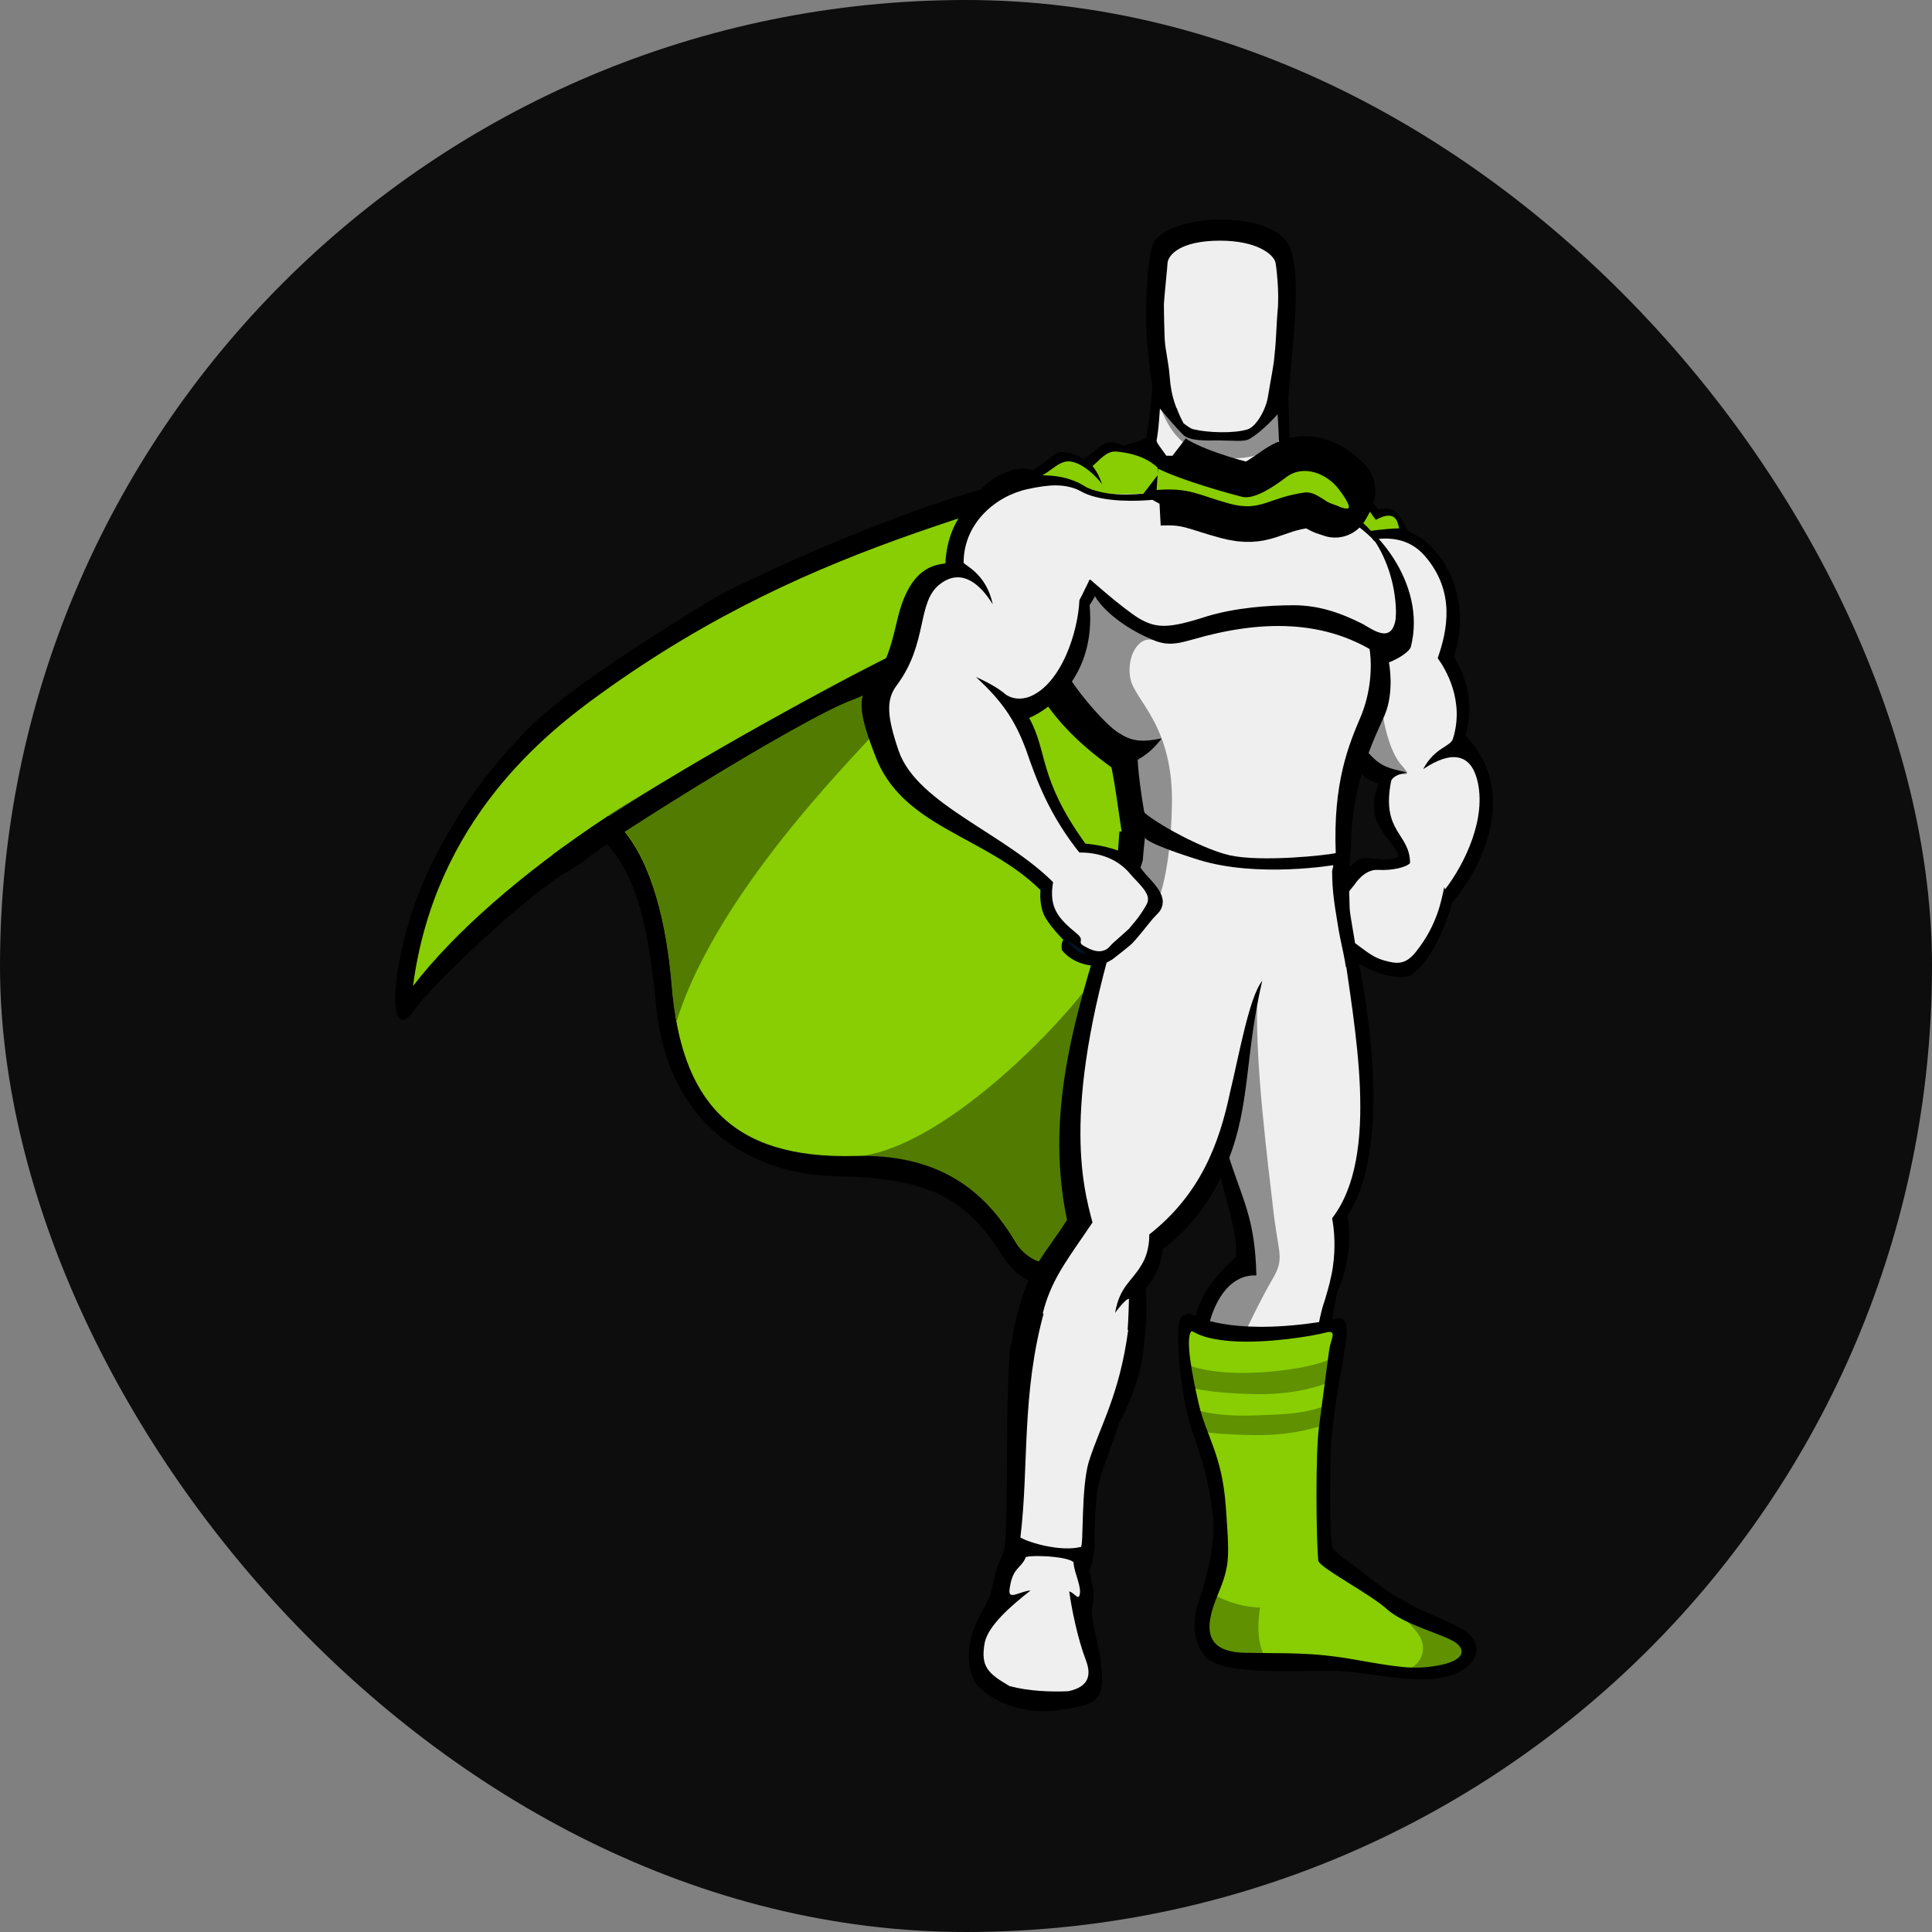 <svg width="44" height="44" viewBox="0 0 44 44" fill="none" xmlns="http://www.w3.org/2000/svg">
<rect x="0" y="0" width="44" height="44" fill="#808080" stroke="none"/>
<rect width="44" height="44" rx="22" fill="black" fill-opacity="0.9"/>
<g clip-path="url(#clip0_255_87)">
<path d="M12.923 19.85C12.077 20.317 9.838 22.416 9.406 23.039C8.959 23.661 8.826 22.689 9.29 21.075C9.655 19.772 10.584 18.003 12.143 16.486C13.055 15.611 15.062 14.348 16.29 13.609C16.538 13.453 19.756 11.859 22.626 11.062C22.875 10.984 22.327 11.548 22.244 11.859C21.813 13.336 13.205 19.675 13.205 19.675L12.923 19.85Z" fill="black"/>
<path d="M25.047 37.68C25.196 38.73 25.064 38.807 24.135 38.943C23.206 39.08 22.526 38.671 22.277 38.399C22.028 38.127 21.979 37.524 22.227 36.98C22.377 36.63 22.526 36.513 22.609 36.085C22.692 35.677 22.758 35.58 22.825 35.424C22.891 35.288 22.908 35.152 22.924 34.199C22.941 33.246 22.924 31.458 23.007 30.7C23.09 29.922 25.96 31.049 25.96 31.049C25.96 31.049 25.279 33.033 25.097 33.519C24.915 34.005 24.931 34.938 24.931 35.133C24.931 35.327 24.865 35.716 24.815 35.735C24.765 35.755 24.981 36.26 24.881 36.552C24.815 36.824 25.031 37.524 25.047 37.68Z" fill="black"/>
<path d="M26.142 7.951C26.042 7.212 26.142 5.753 26.275 5.52C26.689 4.859 28.879 4.781 29.343 5.559C29.542 5.909 29.526 6.726 29.492 7.251C29.459 7.776 29.343 8.903 29.327 9.273C29.31 9.545 26.905 9.973 26.374 9.234C26.225 9.04 26.142 7.951 26.142 7.951Z" fill="black"/>
<path d="M31.018 35.794C32.03 36.649 32.81 36.805 33.324 37.116C33.838 37.427 33.705 38.03 32.843 38.205C32.146 38.36 31.051 38.049 30.322 38.049C29.592 38.049 27.966 38.146 27.535 37.796C27.038 37.388 27.253 36.63 27.253 36.63C27.386 36.202 27.718 35.249 27.618 34.471C27.518 33.694 27.386 33.266 27.137 32.547C26.888 31.827 26.706 30.058 26.938 29.961C27.17 29.863 27.104 29.961 27.402 30.038C27.701 30.116 28.033 30.233 28.68 30.233C29.326 30.233 30.04 30.116 30.288 30.058C30.537 30 30.736 29.941 30.653 30.544C30.57 31.147 30.322 32.274 30.305 33.149C30.288 34.024 30.288 35.035 30.338 35.21C30.388 35.385 30.753 35.58 31.018 35.794Z" fill="black"/>
<path d="M27.469 9.895C25.645 11.742 22.112 12.248 16.87 14.62C15.527 15.223 11.944 17.031 11.082 18.917C13.984 16.953 15.062 19.656 15.295 22.436C15.51 25.041 16.622 26.403 19.474 26.325C22.41 26.247 23.306 28.25 24.119 30.602C25.694 21.6 28.215 19.85 29.841 18.314C33.291 15.028 29.045 9.234 27.469 9.895Z" fill="#88CE02"/>
<path d="M27.469 9.895C23.09 11.684 18.761 12.131 13.669 15.806C12.458 16.681 9.904 18.664 9.406 22.456C11.264 20.044 15.56 17.011 20.818 15.086C23.472 14.114 25.412 13.473 27.767 12.403C27.602 11.159 27.602 10.673 27.469 9.895Z" fill="#88CE02"/>
<path d="M33.058 20.55C33.058 20.55 32.743 21.814 32.113 22.222C32.113 22.222 31.649 22.417 30.72 21.814C30.454 21.639 30.255 21.036 30.272 20.842C30.289 20.375 30.537 20.161 30.537 20.161C30.537 20.161 30.803 19.636 31.118 19.656C31.433 19.675 31.964 19.733 32.13 19.558C32.279 19.364 33.092 19.908 33.058 20.55Z" fill="black"/>
<path d="M26.291 8.32C26.291 8.32 26.225 9.312 26.109 9.934C26.092 10.051 25.595 10.109 25.23 10.284C25.926 12.617 30.123 12.598 30.67 11.451C30.405 11.237 29.874 10.906 29.625 10.79C29.376 10.673 29.393 10.692 29.376 10.148C29.36 9.603 29.327 8.592 29.293 8.32C29.26 8.048 26.689 8.048 26.291 8.32Z" fill="black"/>
<path d="M26.457 8.32C26.457 8.32 26.457 8.884 26.407 9.428C26.391 9.681 26.374 9.837 26.341 10.031C26.325 10.148 26.905 10.614 27.071 11.645C27.867 13.725 29.708 12.695 30.471 11.703C30.206 11.489 29.774 11.198 29.277 10.964C29.028 10.848 29.144 10.595 29.128 10.051C29.111 9.506 29.045 8.709 29.012 8.417C28.978 8.126 26.855 8.048 26.457 8.32Z" fill="#EFEFEF"/>
<path d="M26.291 8.32C26.291 8.32 26.275 8.67 26.225 9.078C26.441 9.331 26.723 9.681 26.938 9.895C27.088 10.051 27.452 10.031 27.784 10.031C28.083 10.031 28.348 10.07 28.464 9.992C28.73 9.837 29.111 9.448 29.327 9.156C29.31 8.806 29.294 8.476 29.277 8.32C29.26 8.048 26.689 8.048 26.291 8.32Z" fill="black"/>
<path d="M27.801 9.798C27.602 9.798 27.369 9.778 27.187 9.739C27.104 9.72 27.021 9.662 26.955 9.623C26.839 9.526 26.723 9.409 26.59 9.292C26.325 9.059 26.308 8.923 26.308 8.865C26.424 7.64 26.275 6.609 26.275 6.609C26.275 6.609 26.159 6.084 26.789 5.948C27.419 5.812 27.801 5.792 27.801 5.792C27.801 5.792 28.199 5.792 28.812 5.948C29.443 6.084 29.327 6.609 29.327 6.609C29.327 6.609 29.177 7.64 29.294 8.865C29.294 8.923 29.277 9.059 29.012 9.292C28.779 9.487 28.597 9.7 28.414 9.739C28.232 9.778 28 9.798 27.801 9.798Z" fill="black"/>
<path d="M27.801 5.287C26.706 5.287 26.49 5.637 26.175 6.026C26.109 6.123 26.159 6.706 26.275 7.951H26.424C26.424 7.951 26.325 7.601 26.341 7.192C26.358 6.784 26.424 6.804 26.374 6.706C26.308 6.59 26.175 6.395 26.474 6.201C26.772 6.006 27.237 6.356 27.801 6.376C28.365 6.356 28.846 6.006 29.144 6.201C29.443 6.395 29.31 6.59 29.244 6.706C29.177 6.823 29.26 6.784 29.277 7.192C29.293 7.601 29.194 7.951 29.194 7.951H29.343C29.443 6.706 29.509 6.162 29.459 6.065C29.177 5.637 28.895 5.306 27.801 5.287Z" fill="black"/>
<path d="M33.059 20.608C33.059 20.608 32.743 21.794 32.13 22.203C31.997 22.125 32.014 22.008 31.898 21.833C31.864 21.775 31.748 21.736 31.698 21.678C31.649 21.619 31.665 21.522 31.582 21.445C31.516 21.367 31.466 21.425 31.4 21.367C31.334 21.289 31.317 21.192 31.267 21.134C31.234 21.095 31.101 21.075 31.068 21.036C30.985 20.939 30.256 20.764 30.289 20.57C30.355 20.278 30.488 20.064 30.488 20.064C30.488 20.064 30.803 19.52 31.118 19.539C31.433 19.558 31.732 19.636 31.898 19.461C32.08 19.267 33.108 19.986 33.059 20.608Z" fill="black"/>
<path d="M30.902 12.014C30.902 12.014 31.947 11.723 32.66 12.52C33.374 13.337 33.324 14.348 33.108 14.97C33.291 15.223 33.622 15.922 33.374 16.759C34.468 17.847 33.987 19.52 33.009 20.628C33.009 20.628 32.776 19.617 31.848 19.558C31.881 19.17 30.985 18.858 31.4 17.847C30.77 17.672 30.786 17.167 30.687 16.545C30.604 15.922 30.902 12.014 30.902 12.014Z" fill="black"/>
<path d="M30.521 12.559C30.521 12.559 31.732 11.839 32.445 12.656C33.158 13.473 32.959 14.367 32.743 14.989C32.926 15.242 33.357 15.961 33.092 16.817C33.042 17.011 32.677 17.011 32.412 17.517C33.075 17.07 33.49 17.186 33.639 17.75C33.871 18.625 33.357 19.675 32.909 20.258C32.909 20.239 32.893 20.219 32.893 20.2C32.826 20.492 32.743 21.055 32.246 21.678C31.997 21.989 31.798 21.95 31.516 21.872C31.184 21.775 31.068 21.6 30.604 21.308C30.338 21.133 30.488 20.919 30.488 20.744C30.488 20.706 30.521 20.647 30.571 20.569C30.604 20.472 30.703 20.317 30.852 20.142C30.852 20.142 31.068 19.792 31.383 19.811C31.698 19.831 32.03 19.753 32.113 19.656C32.113 18.975 31.45 18.956 31.682 17.789C31.698 17.731 31.782 17.634 32.047 17.595C31.649 17.497 31.466 17.478 31.184 17.167C30.985 16.953 30.836 16.681 30.786 16.331C30.687 15.728 30.521 12.559 30.521 12.559Z" fill="#EFEFEF"/>
<path d="M27.021 11.334C26.922 11.178 26.407 10.401 25.429 10.09C25.147 9.992 24.965 10.265 24.683 10.459C24.6 10.401 24.235 10.206 24.036 10.342C23.837 10.478 23.704 10.614 23.505 10.712C23.405 10.653 23.14 10.653 22.924 10.751C22.709 10.828 22.377 11.003 22.062 11.509C21.863 12.345 25.578 11.723 25.578 11.723L27.021 11.334Z" fill="black"/>
<path d="M27.054 11.334C26.523 11.12 26.607 10.401 25.429 10.284C25.197 10.264 25.047 10.478 24.881 10.614C24.964 10.712 25.047 10.867 25.097 11.023C24.948 10.828 24.682 10.575 24.417 10.517C24.168 10.459 24.002 10.673 23.737 10.828C23.787 10.887 23.836 10.984 23.903 11.101C23.671 10.926 23.505 10.867 23.19 11.003C22.974 11.081 22.559 11.295 22.244 11.82C22.045 12.656 25.595 11.723 25.595 11.723L27.054 11.334Z" fill="#88CE02"/>
<path d="M30.173 11.645C30.173 11.645 30.173 11.431 30.156 11.237C30.156 11.198 30.023 11.101 30.023 11.062L29.99 11.023C29.99 11.023 30.256 10.848 30.455 10.945C30.67 11.023 30.786 11.353 30.786 11.353C31.168 11.198 31.201 11.373 31.383 11.606C31.782 11.509 31.831 11.684 32.08 12.112C32.08 12.112 31.782 12.053 31.201 12.17C30.637 12.267 30.173 11.626 30.173 11.645Z" fill="black"/>
<path d="M30.106 11.548C30.106 11.548 30.206 11.45 30.172 11.431C30.355 11.314 30.604 11.178 30.72 11.548C31.101 11.392 31.151 11.606 31.333 11.839C31.798 11.587 31.831 11.898 31.864 12.034C31.715 12.034 31.499 12.053 31.201 12.092C30.637 12.189 30.09 11.528 30.106 11.548Z" fill="#88CE02"/>
<path d="M24.467 11.062C24.467 11.062 25.412 11.45 26.209 11.392C27.005 11.314 28.365 11.237 29.094 11.742C29.094 11.742 29.841 11.431 30.538 11.645C31.234 11.859 32.511 13.259 32.13 14.736C32.097 14.834 31.881 14.989 31.632 15.086C31.632 15.086 31.765 15.748 31.533 16.292C31.3 16.817 30.786 17.828 30.77 19.228C30.753 19.461 30.72 19.947 30.687 20.18C29.393 20.122 27.403 19.558 25.445 19.597C25.462 19.345 25.479 19.189 25.495 18.936H25.545C25.445 18.294 25.412 17.964 25.313 17.478C24.682 17.011 24.019 16.467 23.455 15.436C22.908 14.406 24.467 11.062 24.467 11.062Z" fill="black"/>
<path d="M30.869 21.561C30.869 21.561 31.898 25.878 30.687 27.686C30.687 27.686 30.869 28.522 30.455 29.416C30.388 29.805 30.305 30.155 30.256 30.544C30.04 32.158 29.675 32.838 29.575 35.424L28.58 35.405C28.58 35.405 28.464 33.538 28.116 32.547C27.917 31.983 27.137 31.224 27.171 30.466C27.204 29.883 27.303 29.397 28.149 28.619C28.215 27.491 27.253 26.422 27.403 22.222L30.869 21.561Z" fill="black"/>
<path d="M30.571 21.386C30.836 23.369 31.45 26.305 30.338 27.744C30.388 28.016 30.421 28.405 30.355 28.852C30.322 29.086 30.255 29.338 30.172 29.61C30.007 30.077 29.94 30.758 29.89 31.166C29.675 32.78 29.675 32.858 29.575 35.444L28.58 35.424C28.58 35.424 28.464 33.558 28.116 32.566C27.917 32.002 27.502 31.516 27.469 30.758C27.436 30.175 27.784 29.008 28.613 29.047C28.564 26.694 27.635 27.161 27.386 22.261L30.571 21.386Z" fill="#EFEFEF"/>
<path d="M24.467 11.062C24.467 11.062 24.832 11.198 25.23 11.237C25.628 11.275 26.059 11.237 26.441 11.217C27.237 11.139 28.365 11.042 29.111 11.548C29.111 11.548 29.526 11.392 29.974 11.431C30.173 11.45 30.372 11.645 30.604 11.723C31.334 11.937 32.03 13.356 31.715 14.639C31.682 14.736 31.45 14.639 31.184 14.736C31.234 15.009 31.267 15.631 31.002 16.292C30.72 16.953 30.355 17.809 30.421 19.442C28.68 19.345 27.9 19.209 26.175 19.111C26.026 18.392 25.926 17.672 25.91 17.303C26.142 17.167 26.275 17.05 26.457 16.817C25.96 16.914 25.761 16.875 25.462 16.681C25.163 16.486 24.633 15.864 24.367 15.456C24.334 15.417 24.152 16.058 23.737 16.078C23.588 15.825 24.218 15.106 24.102 14.834C23.687 13.842 24.467 11.062 24.467 11.062Z" fill="#EFEFEF"/>
<path d="M30.703 19.772C30.703 19.772 30.736 20.472 30.736 20.647C30.736 20.842 30.869 21.425 30.886 21.697C30.703 22.067 29.907 22.903 28.464 23.214C27.038 23.564 25.147 20.939 25.147 20.939C25.197 20.686 25.362 19.947 25.479 19.558C25.495 19.52 25.528 19.422 25.528 19.383C25.678 19.131 30.703 19.772 30.703 19.772Z" fill="black"/>
<path d="M30.338 19.831C30.338 20.317 30.405 20.667 30.454 20.978C30.537 21.542 30.67 21.911 30.67 22.28C30.67 23.408 29.41 23.214 28.348 23.253C26.922 23.603 25.711 20.978 25.711 20.978C25.81 20.531 25.877 20.025 26.026 19.597C26.042 19.364 26.076 19.072 26.092 18.936C28.116 18.936 29.542 19.072 30.371 19.169C30.405 19.383 30.372 19.753 30.338 19.831Z" fill="#EFEFEF"/>
<path d="M28.746 22.339C28.746 22.339 27.867 20.044 25.23 20.725C24.599 22.805 23.754 25.197 24.301 27.783C23.754 28.658 23.123 29.144 23.123 30.758C23.123 32.372 23.19 32.644 23.19 32.644L25.13 32.761C25.13 32.761 25.761 31.808 26.009 30.777C26.076 30.486 26.142 29.961 26.092 29.358C26.159 29.241 26.441 28.969 26.474 28.444C26.474 28.444 27.419 27.861 27.966 26.442C28.481 25.158 28.348 24.05 28.746 22.339Z" fill="black"/>
<path d="M28.746 22.339C28.696 22.125 28.033 20.025 25.578 20.647C24.135 25.158 24.666 27.025 24.881 27.841C23.903 29.299 23.455 29.611 23.654 32.566H24.948C25.545 31.458 25.678 31.049 25.711 29.591C25.711 29.533 25.528 29.708 25.396 29.902C25.495 29.3 25.777 29.183 25.993 28.814C26.092 28.658 26.175 28.425 26.175 28.113C27.336 27.2 27.767 26.052 28.016 24.866C28.215 24.05 28.448 22.708 28.746 22.339Z" fill="#EFEFEF"/>
<path d="M24.649 19.209C24.649 19.209 25.097 19.228 25.495 19.384C25.877 19.539 25.877 19.636 26.026 19.831C26.175 20.025 26.54 20.317 26.474 20.608C26.441 20.764 26.358 20.803 26.241 20.939C26.192 20.997 25.827 21.464 25.744 21.522C25.694 21.561 25.628 21.619 25.578 21.658C25.528 21.697 25.379 21.814 25.329 21.853C25.163 21.95 25.047 22.008 24.865 21.989C24.865 21.989 24.45 21.969 24.185 21.639C24.185 21.639 24.152 21.483 24.218 21.406C24.218 21.406 23.87 21.056 23.77 20.822C23.671 20.589 23.671 20.259 23.737 20.084C23.77 19.908 24.417 19.422 24.649 19.209Z" fill="black"/>
<path d="M25.064 38.127L25.014 38.613C25.014 38.613 24.865 38.827 23.754 38.807C22.626 38.788 22.327 38.38 22.228 38.166L22.162 37.66C22.162 37.66 22.377 37.291 22.427 37.291C22.792 37.33 24.036 37.913 24.898 38.069C24.981 38.069 24.998 38.107 25.064 38.127Z" fill="black"/>
<path d="M27.469 37.135C27.469 37.349 27.452 37.349 27.452 37.563C27.651 37.738 28.149 37.835 29.094 37.816C30.471 37.777 31.748 38.302 33.307 37.991L33.324 37.641L33.175 37.621L27.651 37.096L27.469 37.135Z" fill="black"/>
<path d="M28.68 37.816C28.813 37.816 28.945 37.816 29.095 37.816C29.99 37.777 30.836 38.01 31.748 38.069C32.229 38.049 32.826 37.913 32.777 37.505L28.066 37.038C27.784 37.407 28 37.718 28.68 37.816Z" fill="black"/>
<path d="M23.273 29.63C23.422 29.747 24.434 30.447 26.076 30.349C26.042 30.719 26.059 31.438 25.329 32.702C24.964 33.324 24.649 34.413 24.583 35.794C24.599 36.105 24.749 36.377 24.55 36.785C24.616 37.038 24.881 37.544 25.014 37.855C25.147 38.166 25.213 38.516 24.334 38.535C23.438 38.555 21.995 38.438 22.194 37.621C22.294 37.194 22.576 36.746 22.609 36.571C22.642 36.396 22.642 35.871 22.924 35.522C23.173 34.549 23.09 33.616 23.04 32.741C22.957 31.827 22.941 30.369 23.273 29.63Z" fill="black"/>
<path d="M24.815 13.784C25.993 11.937 24.997 10.459 23.107 10.906C22.344 11.081 21.581 11.703 21.531 12.831C21.282 12.87 20.718 12.909 20.436 14.114C20.221 15.047 20.105 15.223 19.723 15.689C19.474 16.02 19.74 16.7 19.922 17.186C20.536 18.858 22.427 19.014 23.704 20.278C24.135 20.142 24.583 19.578 24.716 19.209C23.637 17.711 23.87 17.128 23.438 16.35C23.903 16.156 24.964 15.398 24.815 13.784Z" fill="black"/>
<path d="M24.583 13.667C24.649 13.55 24.765 13.298 24.815 13.2C24.832 13.181 25.014 13.55 25.031 13.531C25.479 12.675 25.595 11.431 25.081 11.314C24.964 11.295 24.749 11.237 24.566 11.159C24.235 11.023 23.936 11.023 23.405 11.139C22.675 11.295 21.946 11.917 21.946 12.812C21.946 12.87 22.46 13.045 22.609 13.764C22.36 13.356 21.929 12.909 21.415 13.297C20.867 13.706 21.149 14.639 20.42 15.611C20.171 15.942 20.204 16.331 20.469 17.108C20.901 18.333 22.941 18.994 24.052 20.161C24.317 20.025 24.5 19.714 24.633 19.48C23.886 18.567 23.588 17.711 23.372 17.089C23.107 16.37 22.808 15.961 22.227 15.417C22.526 15.553 22.758 15.689 22.891 15.806C23.04 15.922 23.256 15.942 23.455 15.864C24.168 15.572 24.55 14.406 24.583 13.667Z" fill="#EFEFEF"/>
<path d="M31.798 13.978C31.748 14.717 31.284 14.348 31.035 14.211C30.537 13.959 30.04 13.784 29.459 13.784C28.879 13.784 28.132 13.842 27.485 14.037C26.59 14.328 26.324 14.309 25.926 14.075C25.528 13.823 24.832 13.2 24.832 13.2C24.832 13.2 24.815 13.395 24.981 13.648C25.197 13.959 25.678 14.348 26.325 14.6C26.64 14.717 26.888 14.639 27.17 14.562C28.647 14.134 30.206 14.056 31.516 14.989C31.582 15.028 31.815 14.911 31.914 14.736C32.047 14.484 31.798 13.978 31.798 13.978Z" fill="black"/>
<path d="M24.251 21.386C24.384 21.483 24.55 21.542 24.732 21.717C24.732 21.717 24.583 21.717 24.517 21.639C24.434 21.581 24.268 21.406 24.251 21.386Z" fill="#001423"/>
<path d="M29.045 5.967C28.995 5.793 28.63 5.481 27.784 5.481C26.872 5.481 26.607 5.812 26.59 5.987C26.59 6.045 26.524 6.667 26.507 6.92C26.507 6.92 26.507 7.231 26.524 7.698C26.54 8.009 26.607 8.184 26.64 8.592C26.673 9.02 26.773 9.292 26.955 9.642C27.038 9.7 27.104 9.759 27.187 9.778C27.519 9.856 28.099 9.876 28.415 9.778C28.597 9.72 28.829 9.351 28.879 9.02C28.945 8.612 29.012 8.32 29.028 8.067C29.061 7.815 29.078 7.251 29.095 7.095C29.144 6.667 29.061 6.006 29.045 5.967Z" fill="#EFEFEF"/>
<path d="M27.303 30C27.303 30 28.182 30.447 30.355 30.058C30.355 30.058 29.741 33.674 30.023 35.483C30.023 35.483 30.305 35.949 32.395 36.843C32.395 36.843 33.324 37.116 33.291 37.66C33.291 37.66 33.324 37.777 32.196 37.738C31.068 37.699 30.007 37.466 29.26 37.466C28.514 37.466 27.718 37.505 27.585 37.252C27.436 37.019 27.618 36.416 27.834 36.066C28.066 35.696 28 35.424 27.983 34.763C27.933 33.033 26.805 31.244 27.303 30Z" fill="black"/>
<path d="M27.121 30.33C27.005 30.524 27.137 31.263 27.303 31.983C27.469 32.702 27.834 33.13 27.917 34.316C28 35.483 28.016 35.638 27.734 36.319C27.452 36.999 27.369 37.621 28.348 37.641C29.326 37.66 29.857 37.621 30.852 37.796C31.848 37.971 32.196 38.03 32.743 37.932C33.291 37.835 33.407 37.621 33.175 37.427C32.942 37.232 31.98 37.019 31.566 36.63C31.168 36.28 30.04 35.696 30.023 35.541C29.974 35.016 29.957 33.11 30.04 32.488C30.123 31.866 30.239 30.971 30.272 30.738C30.305 30.505 30.471 30.272 30.189 30.349C29.907 30.427 28.846 30.602 28.049 30.544C27.253 30.486 27.17 30.272 27.121 30.33Z" fill="#88CE02"/>
<path opacity="0.3" d="M27.684 36.338C27.966 36.494 28.381 36.61 28.696 36.61C28.696 36.61 28.58 37.252 28.763 37.641C28.945 38.03 27.436 37.796 27.436 37.796L27.369 36.416L27.684 36.338Z" fill="black"/>
<path opacity="0.3" d="M32.08 38.01C32.345 37.913 32.528 37.563 32.312 37.233C32.08 36.902 31.881 36.844 32.179 36.824C32.478 36.805 33.573 37.582 33.573 37.582L33.009 38.185L32.08 38.01Z" fill="black"/>
<path opacity="0.3" d="M27.071 31.088C27.453 31.244 28.033 31.283 28.531 31.263C29.028 31.244 29.775 31.166 30.256 30.972C30.737 30.777 30.538 31.186 30.538 31.186L30.272 31.477C30.272 31.477 29.642 31.769 28.614 31.75C27.403 31.73 27.038 31.575 27.038 31.575L27.071 31.088Z" fill="black"/>
<path opacity="0.3" d="M27.104 32.06C27.486 32.216 28.066 32.255 28.564 32.236C29.061 32.216 29.725 32.216 30.206 32.002C30.405 31.924 30.289 32.255 30.289 32.255L30.206 32.43C30.206 32.43 29.559 32.702 28.547 32.683C27.336 32.663 27.121 32.547 27.121 32.547L27.104 32.06Z" fill="black"/>
<path d="M26.009 18.431C26.009 18.567 27.303 19.325 28.016 19.481C28.73 19.636 30.222 19.481 30.454 19.422L30.421 19.695C30.421 19.695 28.646 20.006 27.286 19.578C25.926 19.15 26.076 19.053 26.076 19.053L26.009 18.431Z" fill="black"/>
<path d="M23.239 35.016C23.438 35.133 24.151 35.346 24.616 35.23C24.682 35.21 24.616 33.888 24.798 33.285C25.064 32.449 25.495 31.769 25.694 30.291C24.997 30.213 24.201 30 23.787 29.844C23.256 31.75 23.438 33.383 23.239 35.016Z" fill="#EFEFEF"/>
<path d="M24.351 36.241C24.467 36.28 24.55 36.435 24.583 36.338C24.649 36.163 24.467 35.833 24.45 35.599C24.45 35.58 24.45 35.599 24.45 35.58C24.301 35.424 23.289 35.405 23.355 35.483C23.239 35.735 23.057 35.697 22.991 36.202C22.958 36.455 23.223 36.241 23.472 36.221C23.024 36.571 22.51 37.019 22.427 37.407C22.327 37.952 22.493 38.108 22.991 38.399C23.422 38.516 23.936 38.535 24.334 38.516C24.782 38.419 24.865 38.166 24.732 37.816C24.533 37.291 24.4 36.61 24.351 36.241Z" fill="#EFEFEF"/>
<path d="M24.533 10.984C25.081 11.353 25.843 11.256 26.125 11.237C26.192 11.237 26.855 11.101 26.888 11.12C26.955 11.139 26.955 11.198 26.955 11.198C26.955 11.198 26.706 11.353 26.142 11.392C25.611 11.431 24.981 11.392 24.633 11.198C24.218 10.984 24.533 10.984 24.533 10.984Z" fill="black"/>
<path d="M30.172 11.353C30.272 11.431 30.919 11.723 31.201 12.073C31.45 12.384 31.317 12.364 31.267 12.287C31.201 12.189 30.687 11.781 30.488 11.684C30.289 11.587 30.04 11.412 30.04 11.373C30.04 11.334 30.172 11.353 30.172 11.353Z" fill="black"/>
<path d="M24.45 19.422C24.931 19.383 25.429 19.52 25.744 19.908C25.91 20.103 26.175 20.317 26.142 20.511C26.142 20.569 26.042 20.725 25.96 20.842C25.91 20.919 25.761 21.094 25.711 21.153C25.645 21.211 25.412 21.425 25.363 21.464C25.313 21.503 25.246 21.6 25.197 21.619C25.031 21.717 24.848 21.639 24.683 21.542C24.517 21.444 24.716 21.425 24.533 21.27C24.085 20.9 23.837 20.647 24.019 19.928C24.036 19.792 24.218 19.636 24.45 19.422Z" fill="#EFEFEF"/>
<path opacity="0.4" d="M20.221 14.97C18.728 15.67 14.93 17.886 13.852 18.567C14.747 19.228 15.162 20.822 15.295 22.436C15.311 22.592 15.328 22.728 15.344 22.883C15.361 23.019 15.377 23.116 15.394 23.175C15.394 23.194 15.394 23.233 15.411 23.253C16.389 20.122 19.889 16.817 20.022 16.564C20.088 16.448 19.939 15.942 20.171 15.456C20.47 14.834 21.05 14.561 20.221 14.97Z" fill="black"/>
<path opacity="0.4" d="M23.77 29.65C24.533 27.861 24.55 26.15 24.533 24.147C24.533 23.311 25.047 22.125 24.782 22.455C23.787 23.758 21.282 26.208 19.474 26.344C22.012 26.247 23.007 27.744 23.77 29.65Z" fill="black"/>
<path d="M12.392 20.219C13.337 19.422 18.23 16.37 19.408 15.942C20.585 15.495 20.221 14.97 20.221 14.97C20.221 14.97 15.444 17.381 12.591 19.461" fill="black"/>
<path opacity="0.4" d="M26.325 14.6C25.943 14.425 25.644 14.95 25.744 15.456C25.843 15.961 26.739 16.525 26.689 18.372C26.656 19.889 26.374 20.511 26.374 20.511L25.744 19.578C25.744 19.578 25.644 17.478 25.429 17.167C25.213 16.856 24.533 16.292 24.268 16C24.002 15.709 24.566 15.32 24.533 14.775C24.5 14.25 24.815 13.2 24.815 13.2L26.325 14.6Z" fill="black"/>
<path opacity="0.4" d="M28.63 22.883C28.597 24.341 28.879 26.5 28.995 27.53C29.111 28.561 29.26 28.639 28.995 29.105C28.729 29.552 28.381 30.291 28.381 30.291L27.237 30.174C27.237 30.174 28.149 28.814 28.198 28.561C28.248 28.308 27.734 26.383 27.734 26.383L28.63 22.883Z" fill="black"/>
<path opacity="0.4" d="M26.424 9.273C26.656 9.876 26.938 10.148 27.386 10.323C27.651 10.44 28.696 10.595 29.111 10.051C29.293 9.798 29.177 9.117 29.177 9.117L28.232 10.012L26.955 9.739L26.805 9.292L26.424 9.273Z" fill="black"/>
<path d="M26.523 10.614C26.955 10.945 28.033 11.256 28.331 11.314C28.63 11.392 29.111 10.945 29.343 10.828C29.592 10.692 30.023 10.614 30.521 11.139C30.571 11.198 30.405 11.45 30.405 11.45C30.388 11.431 30.289 11.431 30.156 11.353C30.023 11.275 29.907 11.217 29.708 11.237C28.879 11.353 28.746 11.684 28.016 11.489C27.287 11.295 27.104 11.139 26.391 11.178" fill="#88CE02"/>
<path d="M26.523 10.614C26.955 10.945 28.033 11.256 28.331 11.314C28.63 11.392 29.111 10.945 29.343 10.828C29.592 10.692 30.023 10.614 30.521 11.139C30.571 11.198 30.405 11.45 30.405 11.45C30.388 11.431 30.289 11.431 30.156 11.353C30.023 11.275 29.907 11.217 29.708 11.237C28.879 11.353 28.746 11.684 28.016 11.489C27.287 11.295 27.104 11.139 26.391 11.178" stroke="black" stroke-width="1.586" stroke-linejoin="round"/>
<path d="M26.374 10.673C26.922 10.945 27.983 11.237 28.282 11.314C28.58 11.392 29.061 11.042 29.294 10.867C29.708 10.556 30.239 10.809 30.488 11.139C30.654 11.353 30.72 11.489 30.72 11.548C30.72 11.625 30.521 11.548 30.521 11.548C30.405 11.489 30.272 11.47 30.173 11.392C30.04 11.314 29.907 11.198 29.708 11.217C28.879 11.334 28.713 11.664 28 11.47C27.287 11.275 27.104 11.101 26.341 11.159" fill="#88CE02"/>
<path d="M23.803 28.833C23.77 28.794 23.837 28.755 23.803 28.755C23.588 28.755 23.289 28.561 23.123 28.288C22.41 27.083 21.365 26.286 19.474 26.344C16.638 26.422 15.51 25.061 15.295 22.456C15.178 21.036 14.847 19.656 14.167 18.878L13.769 19.169C14.531 19.947 14.78 21.211 14.946 22.942C15.212 25.547 17.003 26.753 19.093 26.791C21.266 26.83 22.045 27.355 22.858 28.639C23.123 29.047 23.422 29.183 23.654 29.241L23.803 28.833Z" fill="black"/>
<path opacity="0.4" d="M31.5 16.331C31.549 16.622 31.682 17.186 31.947 17.458C32.063 17.595 32.08 17.633 31.98 17.633C31.881 17.633 31.151 17.595 31.151 17.595L30.952 17.186L31.5 16.331Z" fill="black"/>
</g>
<defs>
<clipPath id="clip0_255_87">
<rect width="25" height="34" fill="white" transform="translate(9 5)"/>
</clipPath>
</defs>
</svg>
